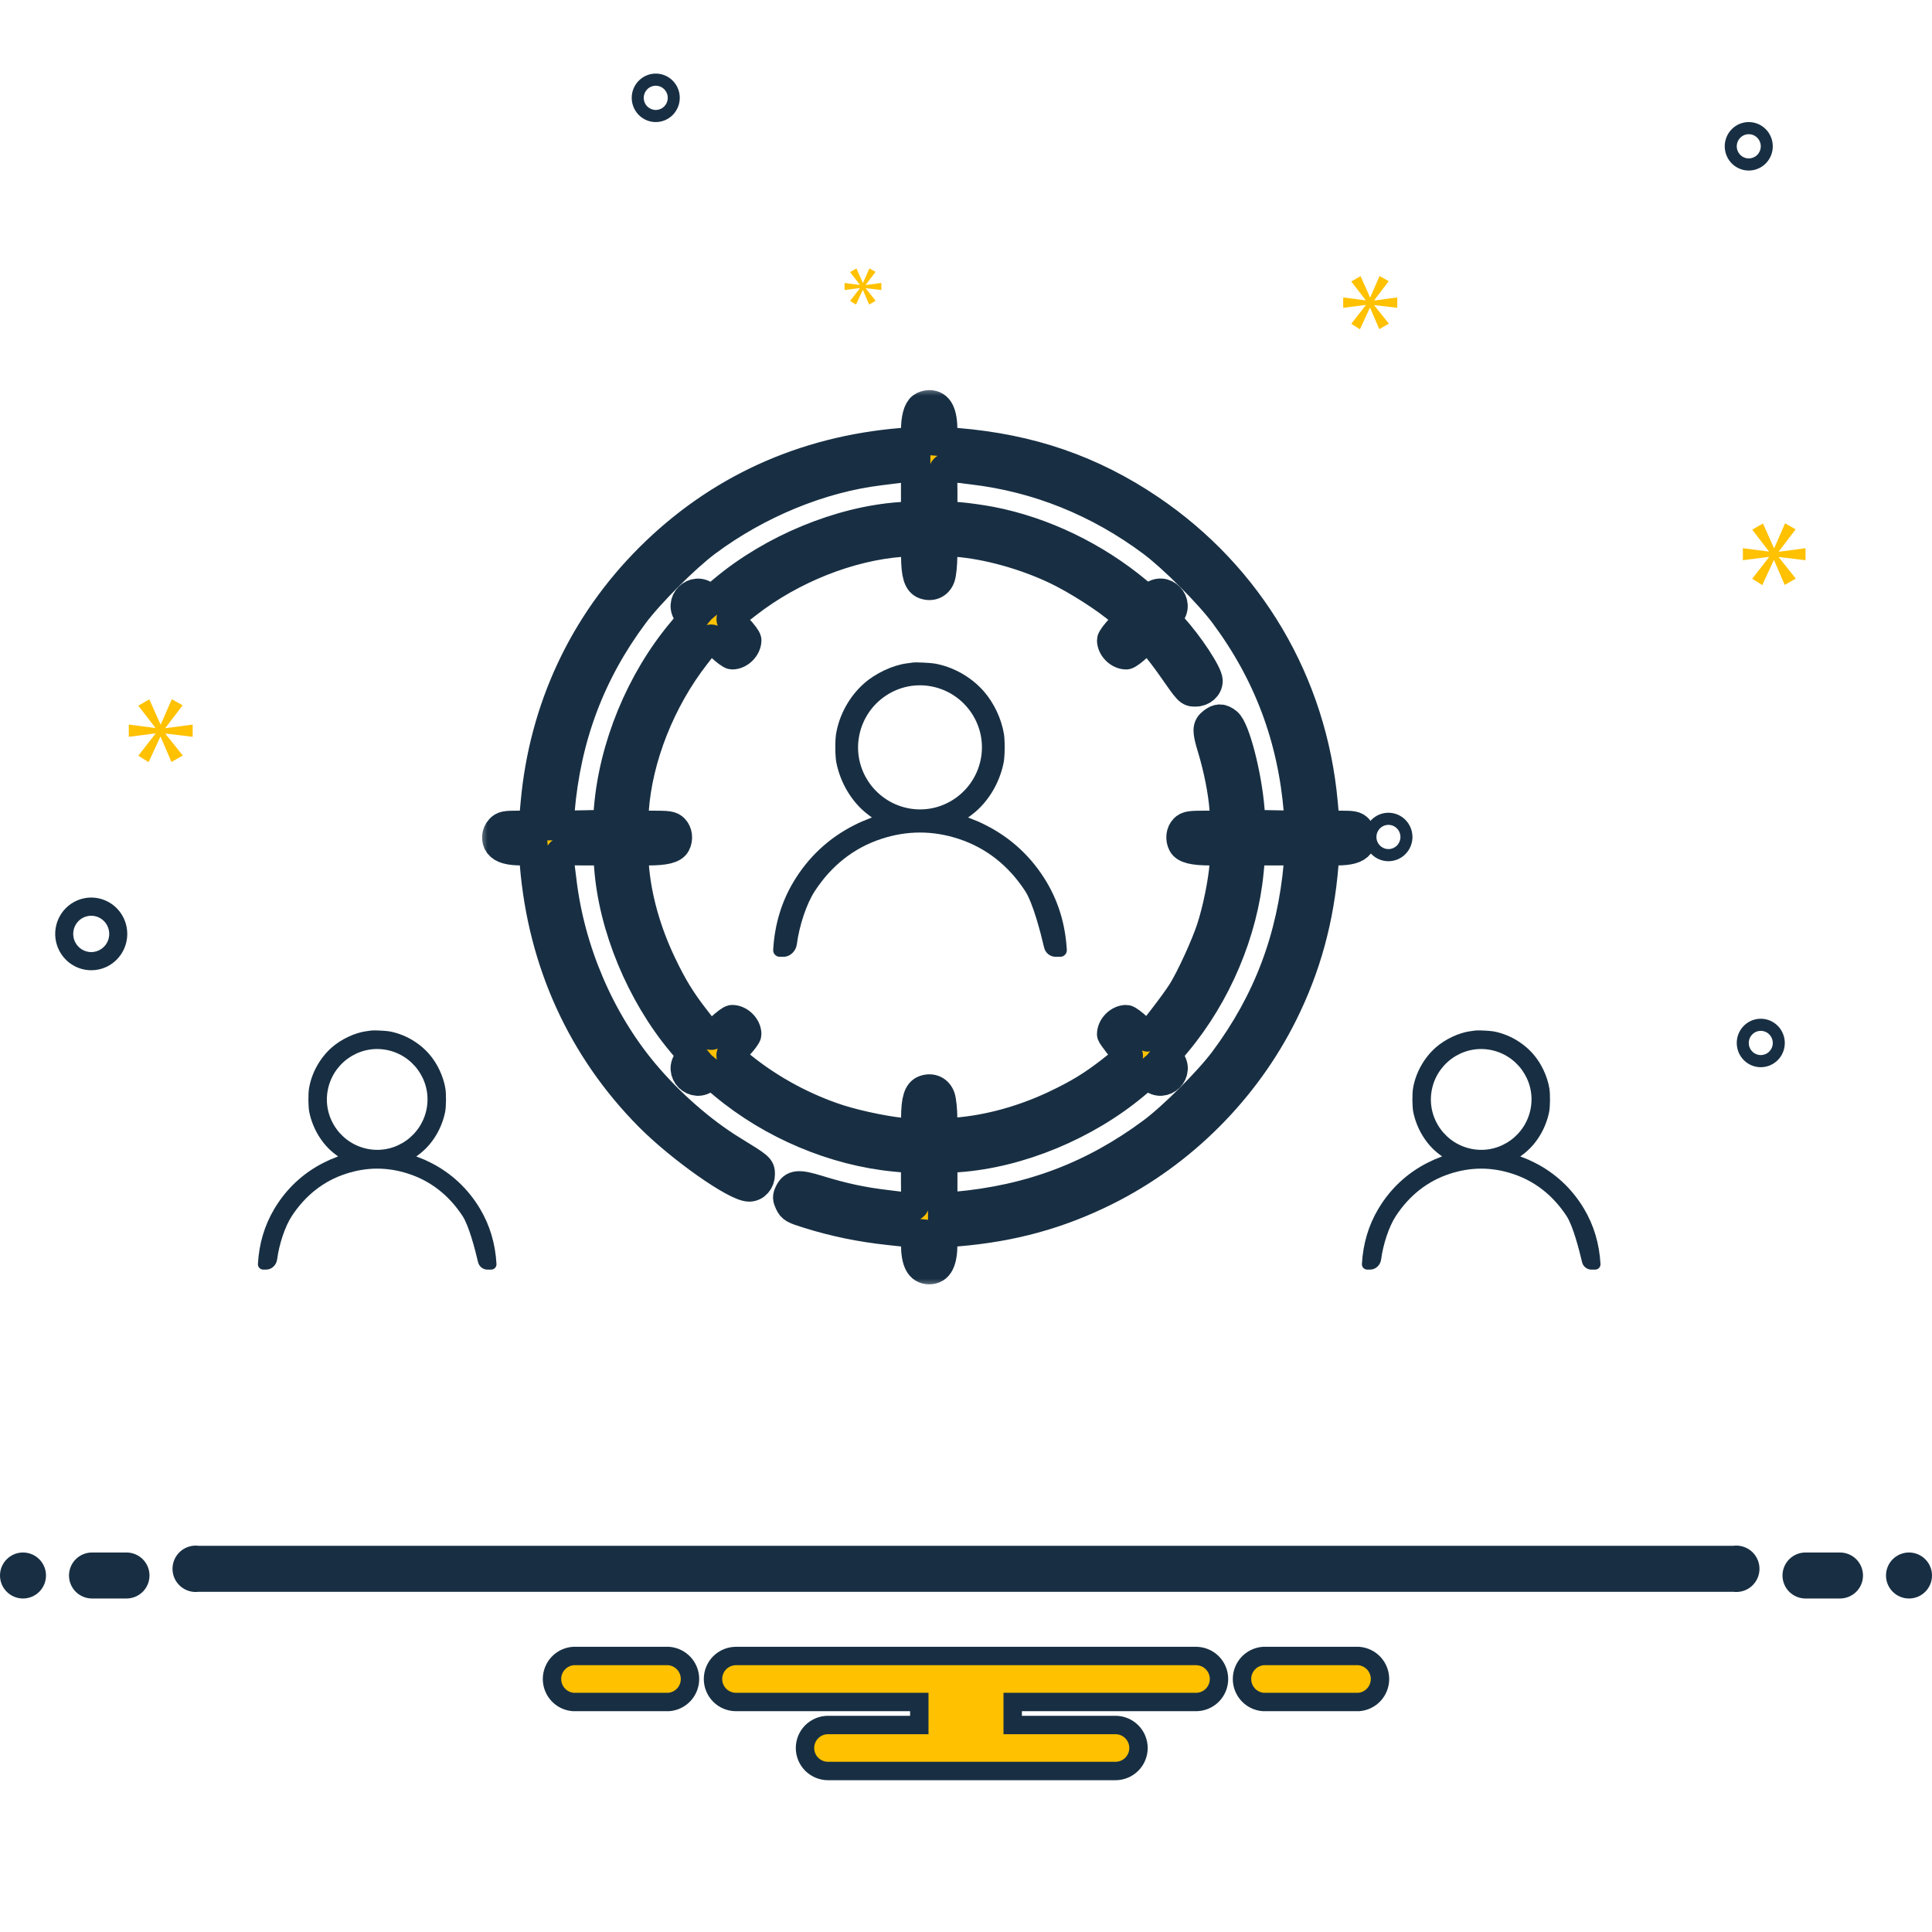 <svg width="105" height="105" viewBox="0 0 105 105" fill="none" xmlns="http://www.w3.org/2000/svg">
<g clip-path="url(#clip0_358_1936)">
<path d="M1.25 86.875C1.94 86.875 2.5 86.315 2.5 85.625C2.5 84.935 1.94 84.375 1.25 84.375C0.56 84.375 0 84.935 0 85.625C0 86.315 0.56 86.875 1.25 86.875Z" fill="#182F43"/>
<path d="M6.875 84.375H5C4.668 84.375 4.351 84.507 4.116 84.741C3.882 84.975 3.75 85.293 3.75 85.625C3.75 85.957 3.882 86.275 4.116 86.509C4.351 86.743 4.668 86.875 5 86.875H6.875C7.207 86.875 7.524 86.743 7.759 86.509C7.993 86.275 8.125 85.957 8.125 85.625C8.125 85.293 7.993 84.975 7.759 84.741C7.524 84.507 7.207 84.375 6.875 84.375ZM100 84.375H98.125C97.793 84.375 97.475 84.507 97.241 84.741C97.007 84.975 96.875 85.293 96.875 85.625C96.875 85.957 97.007 86.275 97.241 86.509C97.475 86.743 97.793 86.875 98.125 86.875H100C100.332 86.875 100.649 86.743 100.884 86.509C101.118 86.275 101.25 85.957 101.25 85.625C101.25 85.293 101.118 84.975 100.884 84.741C100.649 84.507 100.332 84.375 100 84.375Z" fill="#182F43"/>
<path d="M103.75 86.875C104.44 86.875 105 86.315 105 85.625C105 84.935 104.44 84.375 103.75 84.375C103.06 84.375 102.5 84.935 102.5 85.625C102.5 86.315 103.06 86.875 103.75 86.875Z" fill="#182F43"/>
<path d="M94.201 84.011H91.25L75.625 84.011L70.625 84.011L55 84.011L50 84.011L34.375 84.011L29.375 84.011L13.75 84.011L10.799 84.011C10.621 83.987 10.44 84.002 10.269 84.055C10.097 84.107 9.939 84.195 9.804 84.313C9.669 84.432 9.561 84.577 9.487 84.741C9.413 84.904 9.375 85.081 9.375 85.261C9.375 85.44 9.413 85.617 9.487 85.781C9.561 85.944 9.669 86.09 9.804 86.208C9.939 86.326 10.097 86.415 10.269 86.467C10.44 86.519 10.621 86.534 10.799 86.511H94.201C94.378 86.534 94.559 86.519 94.731 86.467C94.902 86.415 95.061 86.326 95.196 86.208C95.33 86.09 95.438 85.944 95.512 85.781C95.586 85.617 95.624 85.44 95.624 85.261C95.624 85.081 95.586 84.904 95.512 84.741C95.438 84.577 95.33 84.432 95.196 84.313C95.061 84.195 94.902 84.107 94.731 84.055C94.559 84.002 94.378 83.987 94.201 84.011Z" fill="#182F43"/>
<path d="M8.995 39.554L9.924 38.333L9.338 38L8.741 39.369H8.721L8.115 38.009L7.518 38.352L8.438 39.545V39.564L7 39.379V40.044L8.447 39.858V39.877L7.518 41.07L8.076 41.422L8.712 40.044H8.731L9.318 41.413L9.934 41.061L8.995 39.887V39.867L10.471 40.044V39.379L8.995 39.574V39.554Z" fill="#FFC100"/>
<path d="M46.735 15.666L46.2 16.353L46.521 16.556L46.887 15.762H46.898L47.236 16.55L47.591 16.348L47.05 15.671V15.66L47.9 15.762V15.379L47.05 15.491V15.48L47.585 14.776L47.248 14.585L46.904 15.373H46.893L46.544 14.59L46.2 14.787L46.73 15.474V15.486L45.901 15.379V15.762L46.735 15.655V15.666Z" fill="#FFC100"/>
<path d="M98.126 30.446V29.794L96.678 29.986V29.966L97.59 28.768L97.014 28.441L96.429 29.784H96.409L95.814 28.451L95.229 28.787L96.131 29.957V29.976L94.721 29.794V30.446L96.14 30.264V30.283L95.229 31.453L95.776 31.799L96.4 30.446H96.418L96.994 31.789L97.598 31.444L96.678 30.293V30.273L98.126 30.446Z" fill="#FFC100"/>
<path d="M74.225 16.589L73.439 17.598L73.91 17.896L74.449 16.729H74.464L74.961 17.887L75.483 17.59L74.688 16.597V16.58L75.938 16.729V16.167L74.688 16.332V16.316L75.474 15.281L74.978 15L74.473 16.158H74.457L73.944 15.008L73.439 15.298L74.217 16.308V16.324L73 16.167V16.729L74.225 16.572V16.589Z" fill="#FFC100"/>
<path d="M73.846 90H68.654C68.34 90.025 68.046 90.168 67.833 90.399C67.619 90.631 67.5 90.935 67.5 91.25C67.5 91.565 67.619 91.869 67.833 92.101C68.046 92.332 68.34 92.475 68.654 92.5H73.846C74.16 92.475 74.454 92.332 74.668 92.101C74.881 91.869 75 91.565 75 91.25C75 90.935 74.881 90.631 74.668 90.399C74.454 90.168 74.16 90.025 73.846 90ZM36.346 90H31.154C30.84 90.025 30.546 90.168 30.333 90.399C30.119 90.631 30 90.935 30 91.25C30 91.565 30.119 91.869 30.333 92.101C30.546 92.332 30.84 92.475 31.154 92.5H36.346C36.66 92.475 36.954 92.332 37.167 92.101C37.381 91.869 37.5 91.565 37.5 91.25C37.5 90.935 37.381 90.631 37.167 90.399C36.954 90.168 36.66 90.025 36.346 90ZM65 90H40C39.669 90 39.351 90.132 39.116 90.366C38.882 90.6 38.75 90.918 38.75 91.25C38.75 91.582 38.882 91.9 39.116 92.134C39.351 92.368 39.669 92.5 40 92.5H49.962V93.75H45C44.669 93.75 44.351 93.882 44.116 94.116C43.882 94.35 43.75 94.668 43.75 95C43.75 95.332 43.882 95.65 44.116 95.884C44.351 96.118 44.669 96.25 45 96.25H60.625C60.956 96.25 61.275 96.118 61.509 95.884C61.743 95.65 61.875 95.332 61.875 95C61.875 94.668 61.743 94.35 61.509 94.116C61.275 93.882 60.956 93.75 60.625 93.75H55.038V92.5H65C65.332 92.5 65.65 92.368 65.884 92.134C66.118 91.9 66.25 91.582 66.25 91.25C66.25 90.918 66.118 90.6 65.884 90.366C65.65 90.132 65.332 90 65 90Z" fill="#FFC100" stroke="#182F43"/>
<path d="M5.738 52.569C6.093 52.413 6.395 52.155 6.604 51.826C6.814 51.498 6.923 51.114 6.916 50.723C6.91 50.333 6.789 49.953 6.568 49.631C6.348 49.31 6.038 49.062 5.678 48.919C5.317 48.775 4.923 48.742 4.545 48.825C4.166 48.908 3.82 49.102 3.551 49.383C3.282 49.663 3.101 50.018 3.032 50.403C2.962 50.787 3.008 51.184 3.162 51.542C3.369 52.023 3.756 52.4 4.239 52.593C4.722 52.785 5.261 52.776 5.738 52.569ZM4.569 49.85C4.746 49.772 4.943 49.749 5.133 49.784C5.324 49.819 5.5 49.91 5.639 50.046C5.778 50.182 5.874 50.356 5.915 50.547C5.956 50.738 5.94 50.937 5.869 51.119C5.798 51.301 5.675 51.457 5.516 51.568C5.356 51.679 5.168 51.74 4.975 51.744C4.781 51.747 4.591 51.692 4.428 51.586C4.265 51.481 4.137 51.328 4.06 51.149C3.957 50.909 3.953 50.637 4.048 50.393C4.143 50.15 4.331 49.954 4.569 49.85ZM95.695 55.366C95.436 55.366 95.184 55.443 94.969 55.588C94.754 55.733 94.587 55.938 94.488 56.179C94.389 56.42 94.364 56.684 94.414 56.94C94.464 57.195 94.589 57.43 94.771 57.614C94.954 57.798 95.186 57.924 95.44 57.975C95.693 58.026 95.956 57.999 96.194 57.9C96.433 57.8 96.636 57.631 96.78 57.415C96.923 57.198 97 56.943 97 56.683C97 56.334 96.862 55.999 96.617 55.752C96.372 55.505 96.041 55.366 95.695 55.366ZM95.695 57.342C95.565 57.342 95.439 57.303 95.332 57.23C95.224 57.158 95.141 57.055 95.091 56.935C95.042 56.815 95.029 56.682 95.054 56.554C95.079 56.427 95.142 56.309 95.233 56.217C95.324 56.125 95.441 56.062 95.567 56.037C95.694 56.012 95.825 56.025 95.944 56.075C96.064 56.124 96.165 56.209 96.237 56.317C96.309 56.425 96.347 56.553 96.347 56.683C96.347 56.858 96.278 57.025 96.156 57.148C96.034 57.272 95.868 57.341 95.695 57.342ZM75.458 44.171C75.2 44.171 74.948 44.248 74.733 44.393C74.518 44.537 74.351 44.743 74.252 44.984C74.153 45.224 74.127 45.489 74.178 45.745C74.228 46 74.353 46.235 74.535 46.419C74.718 46.603 74.95 46.729 75.204 46.78C75.457 46.83 75.719 46.804 75.958 46.705C76.197 46.605 76.4 46.436 76.544 46.219C76.687 46.003 76.764 45.748 76.764 45.488C76.763 45.139 76.626 44.804 76.381 44.557C76.136 44.31 75.805 44.171 75.458 44.171ZM75.458 46.146C75.329 46.146 75.203 46.108 75.096 46.035C74.988 45.963 74.905 45.86 74.855 45.74C74.806 45.62 74.793 45.487 74.818 45.359C74.843 45.232 74.906 45.114 74.997 45.022C75.088 44.93 75.204 44.867 75.331 44.842C75.458 44.816 75.589 44.83 75.708 44.879C75.827 44.929 75.929 45.014 76.001 45.122C76.073 45.23 76.111 45.358 76.111 45.488C76.111 45.662 76.042 45.83 75.92 45.953C75.797 46.077 75.631 46.146 75.458 46.146ZM95.042 6.634C94.784 6.634 94.531 6.711 94.316 6.856C94.102 7.001 93.934 7.207 93.835 7.447C93.737 7.688 93.711 7.953 93.761 8.208C93.812 8.464 93.936 8.698 94.118 8.883C94.301 9.067 94.534 9.192 94.787 9.243C95.04 9.294 95.303 9.268 95.541 9.168C95.78 9.068 95.984 8.9 96.127 8.683C96.271 8.466 96.347 8.212 96.347 7.951C96.347 7.602 96.209 7.267 95.964 7.02C95.72 6.773 95.388 6.635 95.042 6.634ZM95.042 8.61C94.913 8.61 94.786 8.571 94.679 8.499C94.572 8.426 94.488 8.324 94.439 8.203C94.389 8.083 94.376 7.95 94.401 7.823C94.427 7.695 94.489 7.578 94.58 7.486C94.671 7.393 94.788 7.331 94.914 7.305C95.041 7.28 95.172 7.293 95.291 7.343C95.411 7.393 95.513 7.477 95.584 7.585C95.656 7.694 95.695 7.821 95.695 7.951C95.694 8.126 95.626 8.293 95.503 8.417C95.381 8.54 95.215 8.61 95.042 8.61ZM36.944 5.317C36.944 5.057 36.868 4.802 36.724 4.585C36.581 4.369 36.377 4.2 36.139 4.1C35.9 4.001 35.637 3.974 35.384 4.025C35.131 4.076 34.898 4.202 34.716 4.386C34.533 4.57 34.409 4.805 34.358 5.06C34.308 5.316 34.334 5.58 34.433 5.821C34.532 6.062 34.699 6.267 34.914 6.412C35.128 6.557 35.381 6.634 35.639 6.634C35.985 6.634 36.317 6.495 36.562 6.248C36.806 6.001 36.944 5.666 36.944 5.317ZM34.986 5.317C34.986 5.187 35.024 5.06 35.096 4.951C35.168 4.843 35.27 4.759 35.389 4.709C35.508 4.659 35.64 4.646 35.766 4.671C35.893 4.697 36.009 4.759 36.1 4.851C36.192 4.944 36.254 5.061 36.279 5.189C36.304 5.316 36.291 5.449 36.242 5.569C36.193 5.689 36.109 5.792 36.002 5.865C35.894 5.937 35.768 5.976 35.639 5.976C35.466 5.975 35.3 5.906 35.178 5.783C35.055 5.659 34.986 5.492 34.986 5.317Z" fill="#182F43"/>
<mask id="path-11-outside-1_358_1936" maskUnits="userSpaceOnUse" x="26" y="21" width="49" height="49" fill="black">
<rect fill="white" x="26" y="21" width="49" height="49"/>
<path fill-rule="evenodd" clip-rule="evenodd" d="M50.106 22.125C49.885 22.293 49.765 22.75 49.765 23.43V23.995L49.008 24.057C43.664 24.496 39.011 26.622 35.312 30.314C31.706 33.913 29.555 38.525 29.094 43.641L28.984 44.857H28.175C27.461 44.857 27.344 44.881 27.179 45.058C26.967 45.286 26.939 45.653 27.117 45.887C27.301 46.129 27.68 46.235 28.363 46.235H28.988L29.051 46.992C29.49 52.289 31.628 56.987 35.276 60.671C36.977 62.388 39.982 64.507 40.717 64.507C41.052 64.507 41.317 64.202 41.317 63.817C41.317 63.457 41.289 63.432 39.802 62.521C38.131 61.497 36.373 59.956 34.995 58.309C32.588 55.432 30.974 51.649 30.529 47.842C30.317 46.028 30.165 46.235 31.707 46.235H33.025L33.086 47.084C33.317 50.344 34.83 54.003 37.04 56.648L37.648 57.375L37.447 57.589C36.83 58.245 37.754 59.169 38.41 58.552L38.624 58.351L39.351 58.957C41.954 61.129 45.349 62.562 48.641 62.877L49.765 62.985V64.297C49.765 65.83 49.965 65.68 48.195 65.473C46.876 65.319 45.815 65.092 44.459 64.673C43.39 64.344 43.106 64.37 42.89 64.82C42.781 65.047 42.784 65.124 42.91 65.388C43.042 65.665 43.139 65.719 43.954 65.972C45.389 66.417 46.765 66.7 48.319 66.868L49.765 67.025V67.58C49.765 68.558 49.994 69 50.5 69C51.008 69 51.235 68.559 51.235 67.57V67.005L51.992 66.943C54.979 66.698 57.538 65.997 60.096 64.723C64.227 62.665 67.667 59.226 69.725 55.095C70.989 52.557 71.702 49.956 71.945 46.992L72.007 46.235H72.635C73.32 46.235 73.699 46.129 73.883 45.887C74.061 45.653 74.033 45.286 73.821 45.058C73.656 44.881 73.539 44.857 72.825 44.857H72.016L71.906 43.641C71.318 37.111 67.906 31.328 62.484 27.668C59.318 25.532 55.986 24.385 51.992 24.057L51.235 23.995V23.43C51.235 22.441 51.008 22 50.5 22C50.374 22 50.197 22.056 50.106 22.125ZM49.765 26.709V28.027L48.916 28.087C45.656 28.319 41.996 29.832 39.351 32.042L38.624 32.649L38.41 32.448C37.754 31.831 36.83 32.755 37.447 33.411L37.648 33.625L37.04 34.352C34.818 37.011 33.348 40.581 33.073 43.985L33.007 44.811L31.686 44.837L30.365 44.862L30.429 44.102C30.768 40.071 32.082 36.569 34.448 33.394C35.295 32.257 37.255 30.297 38.393 29.45C41.177 27.375 44.588 25.972 47.791 25.583C48.246 25.528 48.721 25.468 48.847 25.45C48.973 25.431 49.232 25.411 49.421 25.404L49.765 25.392V26.709ZM52.842 25.531C56.381 25.944 59.686 27.273 62.621 29.462C63.744 30.3 65.707 32.263 66.537 33.38C68.918 36.581 70.233 40.076 70.571 44.102L70.635 44.862L69.314 44.837L67.993 44.811L67.926 43.985C67.769 42.075 67.124 39.6 66.694 39.262C66.39 39.023 66.199 39.023 65.894 39.263C65.591 39.501 65.589 39.711 65.88 40.666C66.216 41.771 66.467 43.048 66.536 44.008L66.597 44.857H65.574C64.672 44.857 64.528 44.879 64.366 45.041C64.168 45.239 64.128 45.594 64.272 45.864C64.411 46.122 64.866 46.235 65.771 46.235H66.597L66.542 46.946C66.464 47.952 66.158 49.456 65.827 50.467C65.52 51.405 64.711 53.169 64.251 53.901C63.854 54.534 62.611 56.142 62.376 56.354C62.376 56.354 62.344 56.359 61.847 55.889C61.572 55.629 61.284 55.416 61.208 55.416C60.81 55.416 60.418 55.809 60.418 56.207C60.418 56.283 61.056 57.101 61.315 57.375C61.315 57.375 61.467 57.366 60.374 58.215C59.367 58.997 58.622 59.452 57.383 60.042C55.629 60.877 53.726 61.402 51.946 61.54L51.235 61.596L51.23 60.779C51.227 60.329 51.175 59.818 51.115 59.642C50.984 59.262 50.636 59.098 50.248 59.234C49.906 59.354 49.777 59.769 49.77 60.765L49.765 61.569H49.364C48.63 61.569 46.704 61.19 45.575 60.825C43.742 60.231 41.931 59.261 40.435 58.072C39.556 57.372 39.568 57.418 40.111 56.844C40.37 56.57 40.582 56.283 40.582 56.207C40.582 55.809 40.19 55.416 39.792 55.416C39.716 55.416 39.429 55.629 39.155 55.888C38.569 56.442 38.633 56.466 37.784 55.373C37.002 54.367 36.547 53.622 35.956 52.382C35.114 50.618 34.597 48.762 34.464 47.028L34.403 46.235H35.229C36.134 46.235 36.589 46.122 36.727 45.864C36.872 45.594 36.832 45.239 36.634 45.041C36.472 44.879 36.328 44.857 35.426 44.857H34.402L34.461 44.03C34.663 41.181 35.901 38.051 37.784 35.627C38.633 34.534 38.569 34.558 39.155 35.112C39.429 35.371 39.716 35.584 39.792 35.584C40.19 35.584 40.582 35.191 40.582 34.793C40.582 34.717 40.37 34.43 40.111 34.156C39.557 33.57 39.533 33.634 40.626 32.785C43.024 30.923 46.141 29.683 48.972 29.465L49.765 29.404L49.77 30.221C49.777 31.23 49.905 31.646 50.248 31.766C50.636 31.902 50.984 31.738 51.115 31.358C51.175 31.182 51.227 30.671 51.23 30.221L51.235 29.404L51.96 29.46C53.647 29.59 55.677 30.151 57.384 30.959C58.513 31.494 60.174 32.557 60.923 33.224L61.382 33.634L60.9 34.144C60.635 34.425 60.418 34.717 60.418 34.793C60.418 35.191 60.81 35.584 61.208 35.584C61.284 35.584 61.576 35.367 61.857 35.101L62.367 34.619L62.746 35.04C62.956 35.271 63.383 35.829 63.696 36.279C64.612 37.596 64.618 37.603 64.97 37.603C65.348 37.603 65.652 37.335 65.652 37C65.652 36.615 64.613 35.037 63.701 34.038L63.338 33.64L63.546 33.419C64.166 32.759 63.253 31.825 62.594 32.444L62.384 32.642L61.818 32.168C59.512 30.242 56.684 28.88 53.854 28.334C53.305 28.229 52.492 28.116 52.045 28.084L51.235 28.027V26.709C51.235 25.168 51.028 25.319 52.842 25.531ZM70.569 46.946C70.209 50.989 68.908 54.432 66.537 57.62C65.703 58.742 63.739 60.705 62.621 61.534C59.405 63.92 56.003 65.205 51.946 65.567L51.235 65.63V64.3V62.971L52.102 62.907C55.389 62.666 58.998 61.173 61.649 58.958L62.376 58.351L62.59 58.552C63.246 59.169 64.17 58.245 63.553 57.589L63.352 57.375L63.959 56.648C66.131 54.045 67.564 50.65 67.879 47.359L67.987 46.235H69.31H70.632L70.569 46.946Z"/>
</mask>
<path fill-rule="evenodd" clip-rule="evenodd" d="M50.106 22.125C49.885 22.293 49.765 22.75 49.765 23.43V23.995L49.008 24.057C43.664 24.496 39.011 26.622 35.312 30.314C31.706 33.913 29.555 38.525 29.094 43.641L28.984 44.857H28.175C27.461 44.857 27.344 44.881 27.179 45.058C26.967 45.286 26.939 45.653 27.117 45.887C27.301 46.129 27.68 46.235 28.363 46.235H28.988L29.051 46.992C29.49 52.289 31.628 56.987 35.276 60.671C36.977 62.388 39.982 64.507 40.717 64.507C41.052 64.507 41.317 64.202 41.317 63.817C41.317 63.457 41.289 63.432 39.802 62.521C38.131 61.497 36.373 59.956 34.995 58.309C32.588 55.432 30.974 51.649 30.529 47.842C30.317 46.028 30.165 46.235 31.707 46.235H33.025L33.086 47.084C33.317 50.344 34.83 54.003 37.04 56.648L37.648 57.375L37.447 57.589C36.83 58.245 37.754 59.169 38.41 58.552L38.624 58.351L39.351 58.957C41.954 61.129 45.349 62.562 48.641 62.877L49.765 62.985V64.297C49.765 65.83 49.965 65.68 48.195 65.473C46.876 65.319 45.815 65.092 44.459 64.673C43.39 64.344 43.106 64.37 42.89 64.82C42.781 65.047 42.784 65.124 42.91 65.388C43.042 65.665 43.139 65.719 43.954 65.972C45.389 66.417 46.765 66.7 48.319 66.868L49.765 67.025V67.58C49.765 68.558 49.994 69 50.5 69C51.008 69 51.235 68.559 51.235 67.57V67.005L51.992 66.943C54.979 66.698 57.538 65.997 60.096 64.723C64.227 62.665 67.667 59.226 69.725 55.095C70.989 52.557 71.702 49.956 71.945 46.992L72.007 46.235H72.635C73.32 46.235 73.699 46.129 73.883 45.887C74.061 45.653 74.033 45.286 73.821 45.058C73.656 44.881 73.539 44.857 72.825 44.857H72.016L71.906 43.641C71.318 37.111 67.906 31.328 62.484 27.668C59.318 25.532 55.986 24.385 51.992 24.057L51.235 23.995V23.43C51.235 22.441 51.008 22 50.5 22C50.374 22 50.197 22.056 50.106 22.125ZM49.765 26.709V28.027L48.916 28.087C45.656 28.319 41.996 29.832 39.351 32.042L38.624 32.649L38.41 32.448C37.754 31.831 36.83 32.755 37.447 33.411L37.648 33.625L37.04 34.352C34.818 37.011 33.348 40.581 33.073 43.985L33.007 44.811L31.686 44.837L30.365 44.862L30.429 44.102C30.768 40.071 32.082 36.569 34.448 33.394C35.295 32.257 37.255 30.297 38.393 29.45C41.177 27.375 44.588 25.972 47.791 25.583C48.246 25.528 48.721 25.468 48.847 25.45C48.973 25.431 49.232 25.411 49.421 25.404L49.765 25.392V26.709ZM52.842 25.531C56.381 25.944 59.686 27.273 62.621 29.462C63.744 30.3 65.707 32.263 66.537 33.38C68.918 36.581 70.233 40.076 70.571 44.102L70.635 44.862L69.314 44.837L67.993 44.811L67.926 43.985C67.769 42.075 67.124 39.6 66.694 39.262C66.39 39.023 66.199 39.023 65.894 39.263C65.591 39.501 65.589 39.711 65.88 40.666C66.216 41.771 66.467 43.048 66.536 44.008L66.597 44.857H65.574C64.672 44.857 64.528 44.879 64.366 45.041C64.168 45.239 64.128 45.594 64.272 45.864C64.411 46.122 64.866 46.235 65.771 46.235H66.597L66.542 46.946C66.464 47.952 66.158 49.456 65.827 50.467C65.52 51.405 64.711 53.169 64.251 53.901C63.854 54.534 62.611 56.142 62.376 56.354C62.376 56.354 62.344 56.359 61.847 55.889C61.572 55.629 61.284 55.416 61.208 55.416C60.81 55.416 60.418 55.809 60.418 56.207C60.418 56.283 61.056 57.101 61.315 57.375C61.315 57.375 61.467 57.366 60.374 58.215C59.367 58.997 58.622 59.452 57.383 60.042C55.629 60.877 53.726 61.402 51.946 61.54L51.235 61.596L51.23 60.779C51.227 60.329 51.175 59.818 51.115 59.642C50.984 59.262 50.636 59.098 50.248 59.234C49.906 59.354 49.777 59.769 49.77 60.765L49.765 61.569H49.364C48.63 61.569 46.704 61.19 45.575 60.825C43.742 60.231 41.931 59.261 40.435 58.072C39.556 57.372 39.568 57.418 40.111 56.844C40.37 56.57 40.582 56.283 40.582 56.207C40.582 55.809 40.19 55.416 39.792 55.416C39.716 55.416 39.429 55.629 39.155 55.888C38.569 56.442 38.633 56.466 37.784 55.373C37.002 54.367 36.547 53.622 35.956 52.382C35.114 50.618 34.597 48.762 34.464 47.028L34.403 46.235H35.229C36.134 46.235 36.589 46.122 36.727 45.864C36.872 45.594 36.832 45.239 36.634 45.041C36.472 44.879 36.328 44.857 35.426 44.857H34.402L34.461 44.03C34.663 41.181 35.901 38.051 37.784 35.627C38.633 34.534 38.569 34.558 39.155 35.112C39.429 35.371 39.716 35.584 39.792 35.584C40.19 35.584 40.582 35.191 40.582 34.793C40.582 34.717 40.37 34.43 40.111 34.156C39.557 33.57 39.533 33.634 40.626 32.785C43.024 30.923 46.141 29.683 48.972 29.465L49.765 29.404L49.77 30.221C49.777 31.23 49.905 31.646 50.248 31.766C50.636 31.902 50.984 31.738 51.115 31.358C51.175 31.182 51.227 30.671 51.23 30.221L51.235 29.404L51.96 29.46C53.647 29.59 55.677 30.151 57.384 30.959C58.513 31.494 60.174 32.557 60.923 33.224L61.382 33.634L60.9 34.144C60.635 34.425 60.418 34.717 60.418 34.793C60.418 35.191 60.81 35.584 61.208 35.584C61.284 35.584 61.576 35.367 61.857 35.101L62.367 34.619L62.746 35.04C62.956 35.271 63.383 35.829 63.696 36.279C64.612 37.596 64.618 37.603 64.97 37.603C65.348 37.603 65.652 37.335 65.652 37C65.652 36.615 64.613 35.037 63.701 34.038L63.338 33.64L63.546 33.419C64.166 32.759 63.253 31.825 62.594 32.444L62.384 32.642L61.818 32.168C59.512 30.242 56.684 28.88 53.854 28.334C53.305 28.229 52.492 28.116 52.045 28.084L51.235 28.027V26.709C51.235 25.168 51.028 25.319 52.842 25.531ZM70.569 46.946C70.209 50.989 68.908 54.432 66.537 57.62C65.703 58.742 63.739 60.705 62.621 61.534C59.405 63.92 56.003 65.205 51.946 65.567L51.235 65.63V64.3V62.971L52.102 62.907C55.389 62.666 58.998 61.173 61.649 58.958L62.376 58.351L62.59 58.552C63.246 59.169 64.17 58.245 63.553 57.589L63.352 57.375L63.959 56.648C66.131 54.045 67.564 50.65 67.879 47.359L67.987 46.235H69.31H70.632L70.569 46.946Z" fill="#FFC100"/>
<path fill-rule="evenodd" clip-rule="evenodd" d="M50.106 22.125C49.885 22.293 49.765 22.75 49.765 23.43V23.995L49.008 24.057C43.664 24.496 39.011 26.622 35.312 30.314C31.706 33.913 29.555 38.525 29.094 43.641L28.984 44.857H28.175C27.461 44.857 27.344 44.881 27.179 45.058C26.967 45.286 26.939 45.653 27.117 45.887C27.301 46.129 27.68 46.235 28.363 46.235H28.988L29.051 46.992C29.49 52.289 31.628 56.987 35.276 60.671C36.977 62.388 39.982 64.507 40.717 64.507C41.052 64.507 41.317 64.202 41.317 63.817C41.317 63.457 41.289 63.432 39.802 62.521C38.131 61.497 36.373 59.956 34.995 58.309C32.588 55.432 30.974 51.649 30.529 47.842C30.317 46.028 30.165 46.235 31.707 46.235H33.025L33.086 47.084C33.317 50.344 34.83 54.003 37.04 56.648L37.648 57.375L37.447 57.589C36.83 58.245 37.754 59.169 38.41 58.552L38.624 58.351L39.351 58.957C41.954 61.129 45.349 62.562 48.641 62.877L49.765 62.985V64.297C49.765 65.83 49.965 65.68 48.195 65.473C46.876 65.319 45.815 65.092 44.459 64.673C43.39 64.344 43.106 64.37 42.89 64.82C42.781 65.047 42.784 65.124 42.91 65.388C43.042 65.665 43.139 65.719 43.954 65.972C45.389 66.417 46.765 66.7 48.319 66.868L49.765 67.025V67.58C49.765 68.558 49.994 69 50.5 69C51.008 69 51.235 68.559 51.235 67.57V67.005L51.992 66.943C54.979 66.698 57.538 65.997 60.096 64.723C64.227 62.665 67.667 59.226 69.725 55.095C70.989 52.557 71.702 49.956 71.945 46.992L72.007 46.235H72.635C73.32 46.235 73.699 46.129 73.883 45.887C74.061 45.653 74.033 45.286 73.821 45.058C73.656 44.881 73.539 44.857 72.825 44.857H72.016L71.906 43.641C71.318 37.111 67.906 31.328 62.484 27.668C59.318 25.532 55.986 24.385 51.992 24.057L51.235 23.995V23.43C51.235 22.441 51.008 22 50.5 22C50.374 22 50.197 22.056 50.106 22.125ZM49.765 26.709V28.027L48.916 28.087C45.656 28.319 41.996 29.832 39.351 32.042L38.624 32.649L38.41 32.448C37.754 31.831 36.83 32.755 37.447 33.411L37.648 33.625L37.04 34.352C34.818 37.011 33.348 40.581 33.073 43.985L33.007 44.811L31.686 44.837L30.365 44.862L30.429 44.102C30.768 40.071 32.082 36.569 34.448 33.394C35.295 32.257 37.255 30.297 38.393 29.45C41.177 27.375 44.588 25.972 47.791 25.583C48.246 25.528 48.721 25.468 48.847 25.45C48.973 25.431 49.232 25.411 49.421 25.404L49.765 25.392V26.709ZM52.842 25.531C56.381 25.944 59.686 27.273 62.621 29.462C63.744 30.3 65.707 32.263 66.537 33.38C68.918 36.581 70.233 40.076 70.571 44.102L70.635 44.862L69.314 44.837L67.993 44.811L67.926 43.985C67.769 42.075 67.124 39.6 66.694 39.262C66.39 39.023 66.199 39.023 65.894 39.263C65.591 39.501 65.589 39.711 65.88 40.666C66.216 41.771 66.467 43.048 66.536 44.008L66.597 44.857H65.574C64.672 44.857 64.528 44.879 64.366 45.041C64.168 45.239 64.128 45.594 64.272 45.864C64.411 46.122 64.866 46.235 65.771 46.235H66.597L66.542 46.946C66.464 47.952 66.158 49.456 65.827 50.467C65.52 51.405 64.711 53.169 64.251 53.901C63.854 54.534 62.611 56.142 62.376 56.354C62.376 56.354 62.344 56.359 61.847 55.889C61.572 55.629 61.284 55.416 61.208 55.416C60.81 55.416 60.418 55.809 60.418 56.207C60.418 56.283 61.056 57.101 61.315 57.375C61.315 57.375 61.467 57.366 60.374 58.215C59.367 58.997 58.622 59.452 57.383 60.042C55.629 60.877 53.726 61.402 51.946 61.54L51.235 61.596L51.23 60.779C51.227 60.329 51.175 59.818 51.115 59.642C50.984 59.262 50.636 59.098 50.248 59.234C49.906 59.354 49.777 59.769 49.77 60.765L49.765 61.569H49.364C48.63 61.569 46.704 61.19 45.575 60.825C43.742 60.231 41.931 59.261 40.435 58.072C39.556 57.372 39.568 57.418 40.111 56.844C40.37 56.57 40.582 56.283 40.582 56.207C40.582 55.809 40.19 55.416 39.792 55.416C39.716 55.416 39.429 55.629 39.155 55.888C38.569 56.442 38.633 56.466 37.784 55.373C37.002 54.367 36.547 53.622 35.956 52.382C35.114 50.618 34.597 48.762 34.464 47.028L34.403 46.235H35.229C36.134 46.235 36.589 46.122 36.727 45.864C36.872 45.594 36.832 45.239 36.634 45.041C36.472 44.879 36.328 44.857 35.426 44.857H34.402L34.461 44.03C34.663 41.181 35.901 38.051 37.784 35.627C38.633 34.534 38.569 34.558 39.155 35.112C39.429 35.371 39.716 35.584 39.792 35.584C40.19 35.584 40.582 35.191 40.582 34.793C40.582 34.717 40.37 34.43 40.111 34.156C39.557 33.57 39.533 33.634 40.626 32.785C43.024 30.923 46.141 29.683 48.972 29.465L49.765 29.404L49.77 30.221C49.777 31.23 49.905 31.646 50.248 31.766C50.636 31.902 50.984 31.738 51.115 31.358C51.175 31.182 51.227 30.671 51.23 30.221L51.235 29.404L51.96 29.46C53.647 29.59 55.677 30.151 57.384 30.959C58.513 31.494 60.174 32.557 60.923 33.224L61.382 33.634L60.9 34.144C60.635 34.425 60.418 34.717 60.418 34.793C60.418 35.191 60.81 35.584 61.208 35.584C61.284 35.584 61.576 35.367 61.857 35.101L62.367 34.619L62.746 35.04C62.956 35.271 63.383 35.829 63.696 36.279C64.612 37.596 64.618 37.603 64.97 37.603C65.348 37.603 65.652 37.335 65.652 37C65.652 36.615 64.613 35.037 63.701 34.038L63.338 33.64L63.546 33.419C64.166 32.759 63.253 31.825 62.594 32.444L62.384 32.642L61.818 32.168C59.512 30.242 56.684 28.88 53.854 28.334C53.305 28.229 52.492 28.116 52.045 28.084L51.235 28.027V26.709C51.235 25.168 51.028 25.319 52.842 25.531ZM70.569 46.946C70.209 50.989 68.908 54.432 66.537 57.62C65.703 58.742 63.739 60.705 62.621 61.534C59.405 63.92 56.003 65.205 51.946 65.567L51.235 65.63V64.3V62.971L52.102 62.907C55.389 62.666 58.998 61.173 61.649 58.958L62.376 58.351L62.59 58.552C63.246 59.169 64.17 58.245 63.553 57.589L63.352 57.375L63.959 56.648C66.131 54.045 67.564 50.65 67.879 47.359L67.987 46.235H69.31H70.632L70.569 46.946Z" stroke="#182F43" stroke-width="1.6" mask="url(#path-11-outside-1_358_1936)"/>
<path fill-rule="evenodd" clip-rule="evenodd" d="M49.61 36.008C49.558 36.015 49.406 36.036 49.271 36.054C48.502 36.159 47.582 36.592 46.957 37.145C46.167 37.844 45.609 38.85 45.439 39.884C45.378 40.257 45.386 41.103 45.454 41.445C45.678 42.574 46.314 43.618 47.172 44.269L47.386 44.431L47.296 44.465C46.92 44.608 46.755 44.68 46.437 44.84C45.05 45.536 43.921 46.589 43.12 47.934C42.464 49.037 42.098 50.265 42.021 51.625V51.625C42.01 51.828 42.172 52 42.376 52H42.571V52C42.951 52 43.258 51.692 43.307 51.316C43.438 50.329 43.815 49.145 44.287 48.422C45.197 47.032 46.414 46.079 47.897 45.592C49.307 45.131 50.693 45.131 52.103 45.592C53.586 46.079 54.803 47.032 55.713 48.422C56.142 49.079 56.554 50.68 56.745 51.499C56.813 51.791 57.072 52 57.371 52V52H57.624C57.828 52 57.99 51.828 57.979 51.625V51.625C57.902 50.265 57.536 49.037 56.88 47.934C56.079 46.589 54.95 45.536 53.563 44.84C53.245 44.68 53.08 44.608 52.704 44.465L52.614 44.431L52.828 44.269C53.686 43.618 54.322 42.574 54.546 41.445C54.614 41.103 54.622 40.257 54.561 39.884C54.425 39.059 54.012 38.188 53.46 37.563C52.778 36.791 51.816 36.246 50.814 36.065C50.573 36.021 49.78 35.983 49.61 36.008ZM50.528 37.288C52.364 37.587 53.619 39.319 53.323 41.147C53.025 42.986 51.297 44.243 49.472 43.947C47.636 43.648 46.381 41.916 46.677 40.089C46.975 38.249 48.704 36.992 50.528 37.288Z" fill="#182F43"/>
<path fill-rule="evenodd" clip-rule="evenodd" d="M20.183 56.006C20.141 56.012 20.017 56.029 19.908 56.044C19.283 56.129 18.535 56.481 18.027 56.931C17.385 57.498 16.933 58.316 16.794 59.156C16.745 59.459 16.751 60.146 16.806 60.424C16.989 61.341 17.505 62.19 18.202 62.719L18.376 62.85L18.303 62.878C17.998 62.994 17.864 63.053 17.605 63.183C16.478 63.748 15.561 64.603 14.91 65.697C14.377 66.592 14.079 67.59 14.017 68.695V68.695C14.008 68.861 14.14 69 14.305 69H14.464V69C14.772 69 15.022 68.75 15.062 68.444C15.168 67.642 15.475 66.68 15.858 66.093C16.598 64.964 17.586 64.189 18.792 63.794C19.937 63.419 21.063 63.419 22.208 63.794C23.414 64.189 24.402 64.964 25.142 66.093C25.491 66.626 25.825 67.928 25.981 68.593C26.036 68.83 26.246 69 26.489 69V69H26.695C26.86 69 26.992 68.861 26.983 68.695V68.695C26.921 67.59 26.623 66.592 26.09 65.697C25.439 64.603 24.522 63.748 23.395 63.183C23.136 63.053 23.002 62.994 22.697 62.878L22.624 62.85L22.798 62.719C23.495 62.19 24.011 61.341 24.194 60.424C24.249 60.146 24.255 59.459 24.206 59.156C24.095 58.485 23.76 57.777 23.311 57.27C22.757 56.643 21.975 56.2 21.161 56.052C20.965 56.017 20.321 55.986 20.183 56.006ZM20.929 57.047C22.421 57.289 23.44 58.696 23.2 60.181C22.958 61.676 21.553 62.697 20.071 62.457C18.579 62.214 17.56 60.807 17.8 59.322C18.042 57.828 19.447 56.806 20.929 57.047Z" fill="#182F43"/>
<path fill-rule="evenodd" clip-rule="evenodd" d="M80.183 56.006C80.141 56.012 80.017 56.029 79.908 56.044C79.283 56.129 78.535 56.481 78.027 56.931C77.385 57.498 76.933 58.316 76.794 59.156C76.745 59.459 76.751 60.146 76.806 60.424C76.989 61.341 77.505 62.19 78.202 62.719L78.376 62.85L78.303 62.878C77.998 62.994 77.864 63.053 77.605 63.183C76.478 63.748 75.561 64.603 74.91 65.697C74.377 66.592 74.079 67.59 74.017 68.695V68.695C74.008 68.861 74.14 69 74.305 69H74.464V69C74.772 69 75.022 68.75 75.062 68.444C75.168 67.642 75.475 66.68 75.858 66.093C76.598 64.964 77.586 64.189 78.792 63.794C79.937 63.419 81.063 63.419 82.208 63.794C83.414 64.189 84.402 64.964 85.142 66.093C85.491 66.626 85.825 67.928 85.981 68.593C86.036 68.83 86.246 69 86.489 69V69H86.695C86.86 69 86.992 68.861 86.983 68.695V68.695C86.921 67.59 86.623 66.592 86.09 65.697C85.439 64.603 84.522 63.748 83.395 63.183C83.136 63.053 83.002 62.994 82.697 62.878L82.624 62.85L82.798 62.719C83.495 62.19 84.011 61.341 84.194 60.424C84.249 60.146 84.255 59.459 84.206 59.156C84.095 58.485 83.76 57.777 83.311 57.27C82.757 56.643 81.975 56.2 81.161 56.052C80.966 56.017 80.321 55.986 80.183 56.006ZM80.929 57.047C82.421 57.289 83.44 58.696 83.2 60.181C82.958 61.676 81.553 62.697 80.071 62.457C78.579 62.214 77.56 60.807 77.8 59.322C78.042 57.828 79.447 56.806 80.929 57.047Z" fill="#182F43"/>
</g>
<defs>
<clipPath id="clip0_358_1936">
<rect width="105" height="105" fill="white"/>
</clipPath>
</defs>
</svg>
